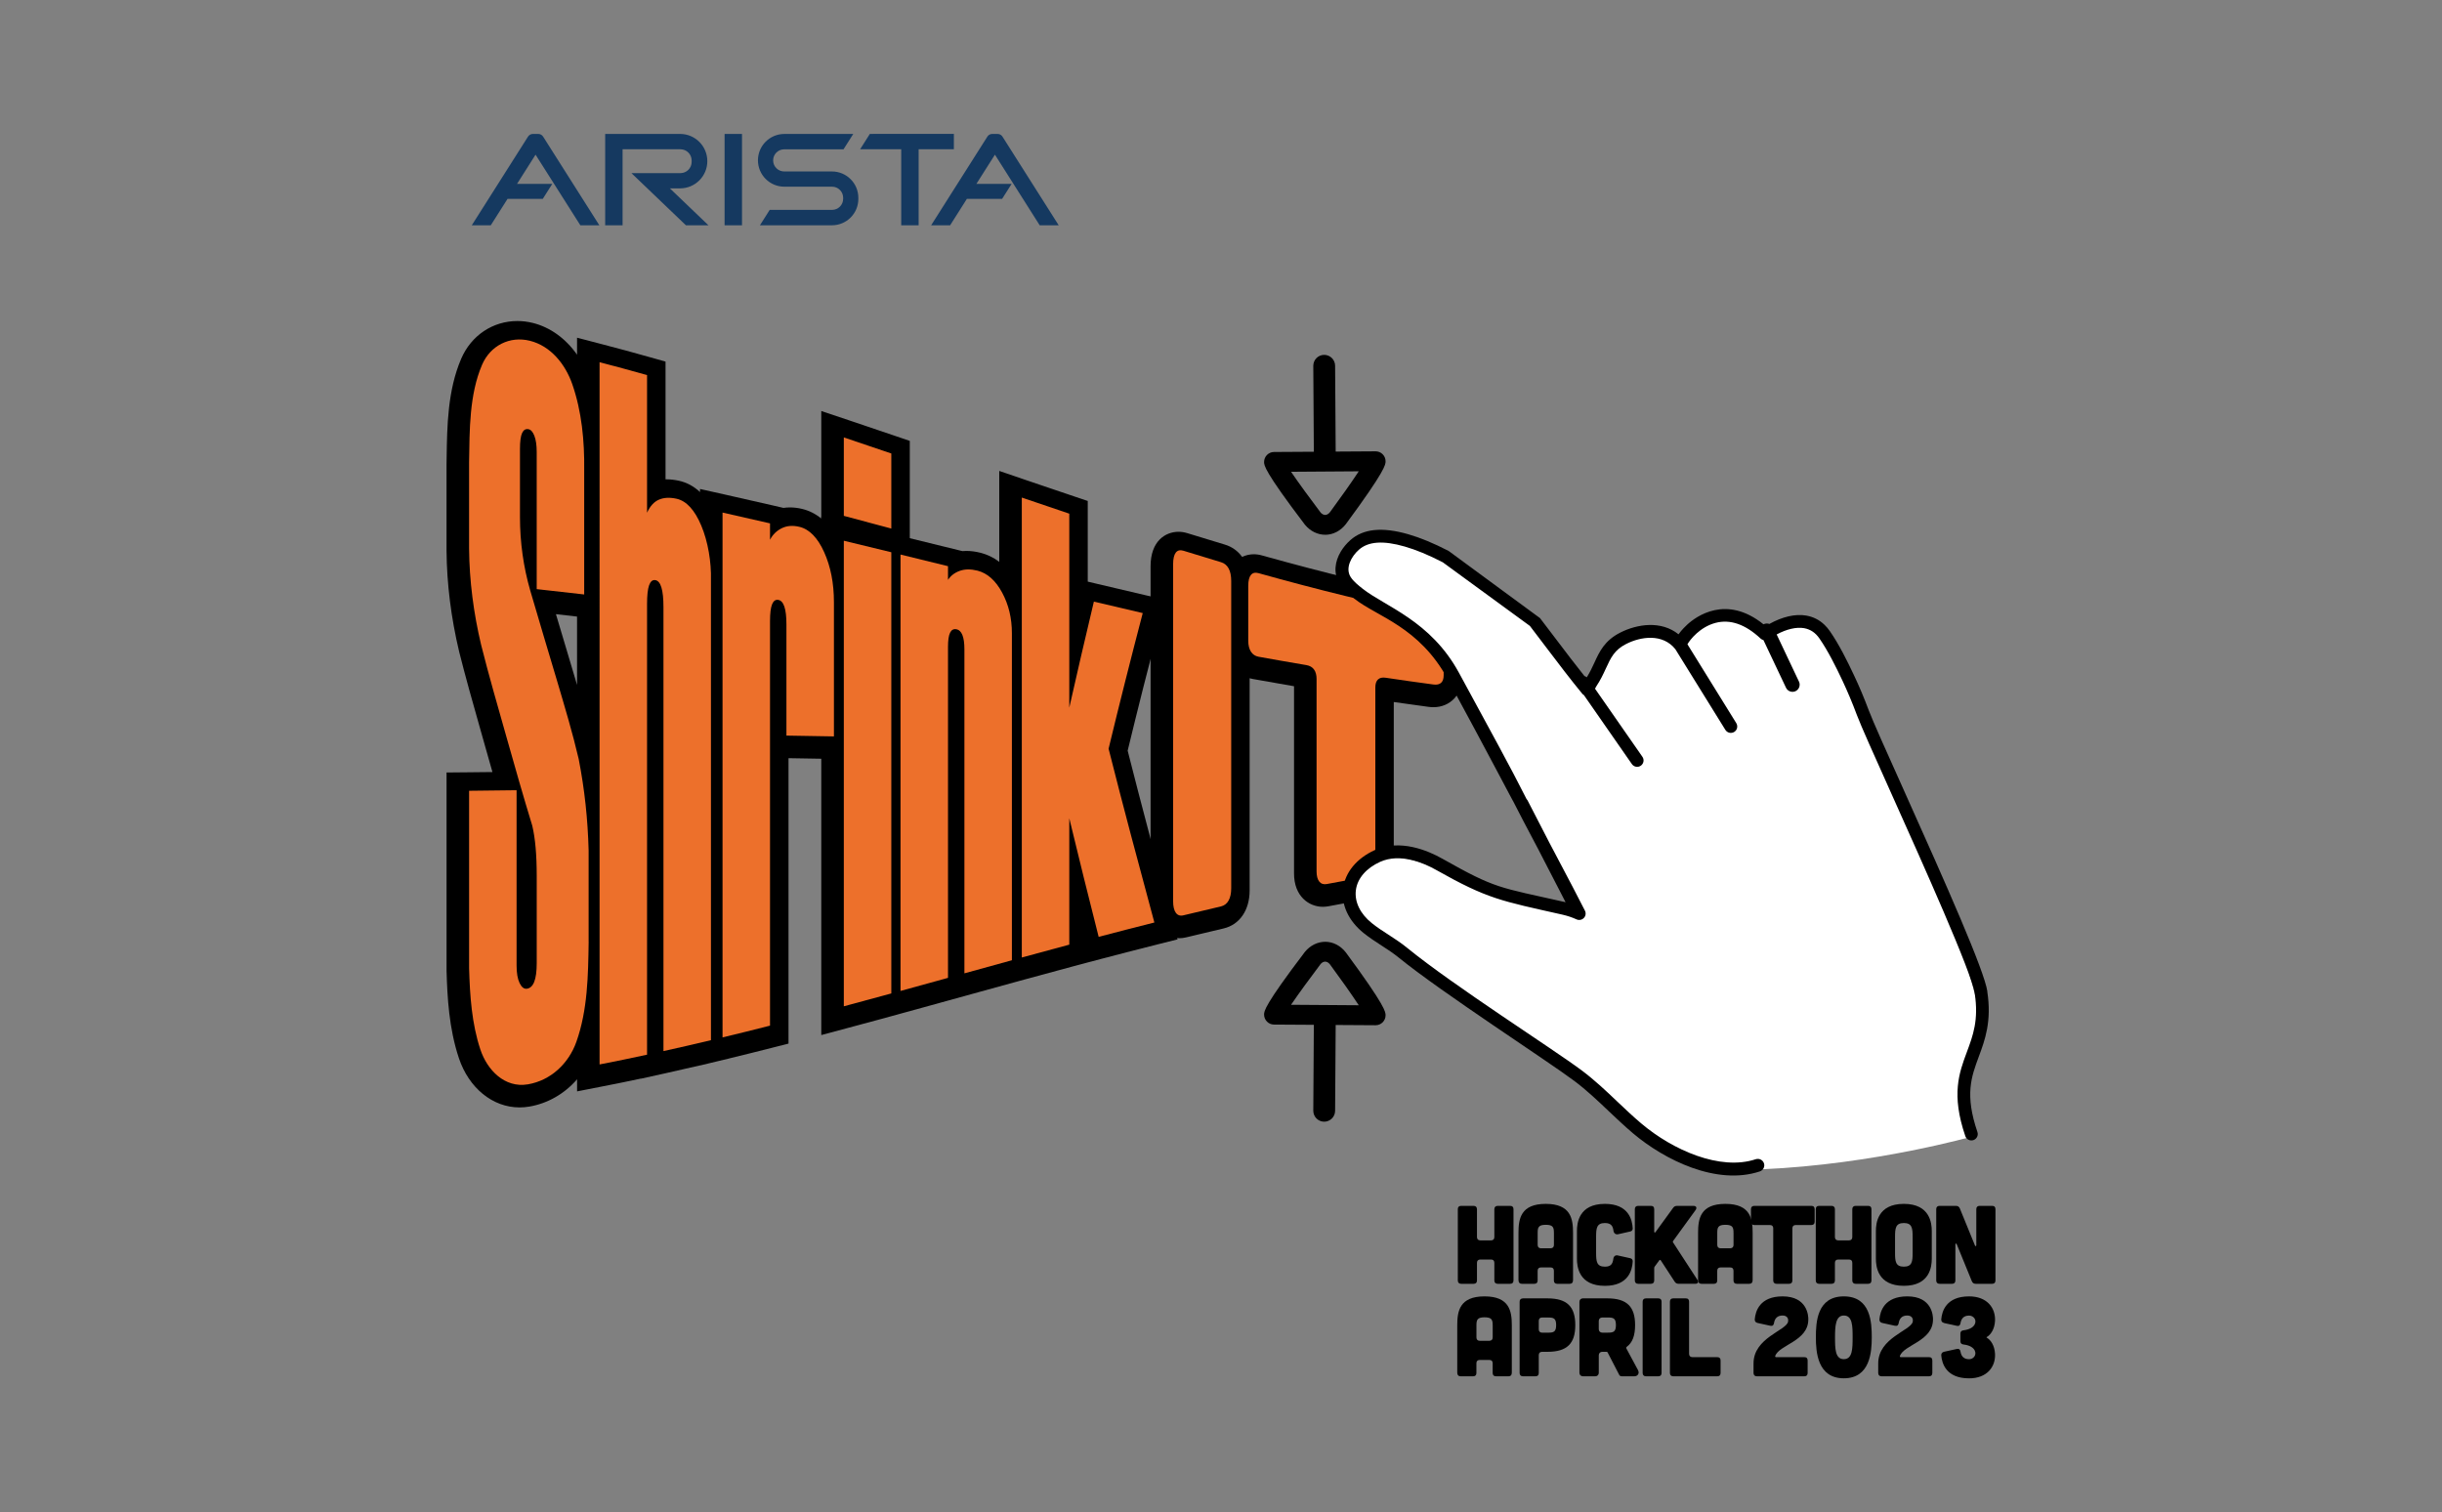 <?xml version="1.0" encoding="UTF-8"?><svg id="Layer_1" xmlns="http://www.w3.org/2000/svg" viewBox="0 0 1190.55 737.27"><rect x="0" y="0" width="1190.55" height="737.27" fill="#808080" stroke="none"/><defs><style>.cls-1{fill:#ed702b;}.cls-2{fill:#fff;}.cls-3{fill:#153960;}</style></defs><path d="m646.16,260.74c3.75-.03,7.36-1.86,9.96-5.17,19.43-26.34,19.41-29.07,19.39-30.71,0-2.66-2.21-4.83-4.87-4.81l-19.45.12-.28-41.87c-.03-2.94-2.43-5.3-5.36-5.28-2.94.02-5.29,2.42-5.28,5.35l.27,41.88-19.45.12c-2.66.02-4.81,2.22-4.81,4.89.02,1.63.03,4.38,19.91,30.56,2.59,3.14,6.21,4.93,9.96,4.91h0Zm16.28-30.95c-3.52,5.34-9.04,13.16-14.02,19.9-.69.88-1.52,1.36-2.34,1.37-.81,0-1.66-.46-2.26-1.2-5.13-6.77-10.79-14.54-14.39-19.84l33.02-.23Z"/><path d="m646.16,459.17c3.75.03,7.36,1.86,9.96,5.17,19.43,26.34,19.41,29.07,19.39,30.71,0,2.66-2.21,4.83-4.87,4.81l-19.45-.12-.28,41.87c-.03,2.94-2.43,5.3-5.36,5.28-2.94-.02-5.29-2.42-5.28-5.35l.27-41.88-19.45-.12c-2.66-.02-4.81-2.22-4.81-4.89.02-1.63.03-4.38,19.91-30.56,2.59-3.14,6.21-4.93,9.96-4.91h0Zm16.28,30.95c-3.52-5.34-9.04-13.16-14.02-19.9-.69-.88-1.52-1.36-2.34-1.37-.81,0-1.66.46-2.26,1.2-5.13,6.77-10.79,14.54-14.39,19.84l33.02.23Z"/><g><g><path d="m430.94,268.37c-9.25-2.49-13.87-3.73-23.11-6.19l-7.43-1.97v-59.82l13.18,4.42c9.28,3.11,13.92,4.69,23.2,7.85l6.77,2.31v56.8l-12.6-3.4Z"/><path d="m432.24,263.54l6.3,1.7v-46.71l-3.39-1.15c-9.27-3.16-13.9-4.73-23.17-7.84l-6.59-2.21v49.03l3.72.99c9.25,2.46,13.88,3.7,23.13,6.19Z"/><path d="m253.28,539.93c-13.09,0-24.7-9.44-29.57-24.06-4.82-14.48-5.63-29.55-6-42.53v-96.7s9.9-.09,9.9-.09c5.03-.05,8.69-.08,12.47-.13-1.29-4.51-2.54-8.95-3.77-13.29-.77-2.72-1.54-5.44-2.31-8.17-3.45-12.16-7.01-24.69-10.14-37.18-3.96-16.63-6.03-33.21-6.16-49.32v-42.1l.05-3.16c.22-15.42.47-32.89,7.1-48.3,4.88-11.34,15.38-18.38,27.41-18.38,2.5,0,5.03.31,7.51.93,8.52,2.12,16.07,7.64,21.56,15.48v-8.28l12.52,3.27c9.16,2.39,13.74,3.63,23.33,6.33l7.29,2.05v57.4c.15,0,.31,0,.46,0,1.91,0,3.92.23,5.98.67,3.84.83,7.3,2.68,10.37,5.54v-1.5l12.17,2.72c9.67,2.16,14.28,3.21,23.23,5.28l5.27,1.22c1.05-.15,2.11-.23,3.19-.23,1.92,0,3.92.24,5.93.73,3.42.82,6.53,2.39,9.33,4.69v-.86l12.33,2.97c8.69,2.09,13.31,3.21,21.49,5.2l6.2,1.51c7.96,1.94,12.5,3.06,19.51,4.78l9.24,2.27c.64-.05,1.29-.08,1.95-.08,2.18,0,4.47.29,6.81.88,3.37.84,6.45,2.32,9.24,4.44v-44.32l13.23,4.52c9.24,3.16,13.86,4.73,23.1,7.83l6.81,2.29v39.32l4.31,1.03c9.37,2.23,14.12,3.35,23.76,5.58l10.02,2.32-2.6,9.95c-5.92,22.67-11.17,43.47-16.03,63.55,6.93,27.38,14.21,54.5,21.67,82.18l2.65,9.82-9.87,2.48c-8.64,2.17-17.73,4.51-27.03,6.96l-7.89,2.08-6.4,1.71c-9.24,2.48-13.86,3.73-23.1,6.26l-4.82,1.32c-8.62,2.36-13.22,3.63-21.28,5.86l-11.65,3.22c-8.1,2.24-12.72,3.51-21.36,5.88l-12.64,3.46h0c-4.78,1.29-8.9,2.4-15.06,4.05l-12.59,3.37v-134.72l-15.98-.27v139.15l-7.53,1.92c-8.41,2.14-13.01,3.29-21.27,5.29v.02l-4.99,1.19-9.34,2.25v-.04c-5.63,1.32-9.95,2.3-16.65,3.79l-12.16,2.69v-.05c-7.03,1.5-11.5,2.4-19.23,3.91l-11.91,2.33v-5.89c-6.06,6.99-14.23,11.77-23.31,13.31-1.57.27-3.17.4-4.73.4Zm17.75-240.5c1.42,4.79,2.86,9.58,4.27,14.28l.17.56c1.64,5.47,3.27,10.93,4.88,16.38,0,0,.92,3.09.98,3.3v-33.33c-4.09-.48-7.25-.84-10.29-1.18Z"/><path d="m544.61,366.02c4.94-20.45,10.29-41.67,16.34-64.84l1.3-4.98-5.01-1.16c-9.64-2.23-14.39-3.35-23.79-5.58l-4.86-1.16-1.16,4.86c-.71,2.99-1.42,5.98-2.13,8.97v-54.28l-3.41-1.15c-9.25-3.11-13.88-4.68-23.13-7.84l-6.62-2.26v51.28c-.06-.11-.11-.23-.17-.35-3.88-7.2-9.02-11.64-15.27-13.2-1.94-.48-3.82-.73-5.6-.73s-3.38.23-4.93.68v-1.19l-5.61-1.38c-8.1-1.99-12.71-3.12-21.35-5.23l-.68-.17h0s-2.05-.5-2.05-.5l-3.46-.84h0c-8.17-1.99-12.79-3.11-21.48-5.2l-6.17-1.48v9.91s0-.02-.01-.03c-3.84-8.55-9.04-13.66-15.48-15.2-1.64-.39-3.24-.59-4.77-.59-2,0-3.92.33-5.71,1v-1.22l-3.87-.9c-9-2.08-13.61-3.14-23.19-5.27l-6.09-1.36v12.6c-.26-.69-.52-1.37-.8-2.02-3.9-9.2-9.16-14.57-15.62-15.97-1.71-.37-3.36-.56-4.92-.56-1.94,0-3.77.29-5.46.86v-59.47l-3.65-1.03c-9.55-2.69-14.11-3.93-23.24-6.31l-6.26-1.63v28.76c-.94-4.66-2.13-9.09-3.6-13.29-4.38-12.53-13.41-21.61-24.16-24.29-2.08-.52-4.2-.78-6.3-.78-10,0-18.74,5.89-22.82,15.36-6.23,14.5-6.48,31.44-6.69,46.4l-.05,3.08v42.06c.13,15.73,2.14,31.91,6.01,48.14,3.12,12.43,6.67,24.94,10.1,37.03.77,2.73,1.55,5.45,2.32,8.18,1.78,6.34,3.64,12.89,5.56,19.56-6.75.09-11.25.14-19.04.21l-4.96.04v91.61c.37,12.63,1.14,27.26,5.75,41.1,4.18,12.54,13.92,20.64,24.83,20.64,1.29,0,2.6-.11,3.9-.33,12.47-2.11,23.02-11.3,27.52-23.98.6-1.69,1.13-3.38,1.61-5.09v20.51l5.96-1.16c9.12-1.78,13.68-2.72,23.24-4.77l1.94-.42h0s6.08-1.33,6.08-1.33c8.91-1.97,13.47-3.02,22.73-5.22h0s3.19-.76,3.19-.76l1.15-.27h0s1.83-.45,1.83-.45c9.56-2.31,14.18-3.46,23.21-5.75l3.77-.96v-140.34l25.97.43v133.12l6.29-1.69c8.64-2.32,13.26-3.57,21.35-5.78h0s4.87-1.33,4.87-1.33l.63-.17h0s.82-.22.82-.22c8.64-2.37,13.25-3.64,21.35-5.88l11.65-3.22c8.07-2.23,12.67-3.5,21.29-5.86l2.57-.71,2.25-.62c9.25-2.53,13.88-3.79,23.13-6.27l3.71-.99v-24.18c1.44,5.75,2.93,11.67,4.48,17.76l1.24,4.89,4.88-1.29c9.29-2.45,18.41-4.8,27.09-6.98l4.94-1.24-1.33-4.91c-7.59-28.15-14.99-55.72-22-83.46Zm-258.57,4.04l-.04-.18c-2.77-11.87-6.27-23.69-9.65-35.12l-.8-2.69c-1.66-5.63-3.35-11.27-5.05-16.92-2.12-7.07-4.29-14.32-6.4-21.51,6.67.73,11.14,1.24,19.14,2.17l3.07.36v75.38c-.09-.5-.18-.99-.27-1.49Z"/><path d="m574.88,457.41c-5.18,0-13.94-3.59-13.94-17.05v-164.26c0-12.41,7.34-16.82,13.62-16.82,1.43,0,2.89.23,4.34.68,7.47,2.32,11.05,3.41,18.21,5.55,3.5,1.04,6.4,3.13,8.47,6.01,1.9-.9,3.89-1.29,5.64-1.29,1.34,0,2.72.2,4.08.59,30.02,8.4,57.67,15.13,84.51,20.55,8.01,1.56,13.01,8.21,13.01,17.34v21.56c0,8.42-5.87,14.53-13.95,14.53-.78,0-1.58-.05-2.38-.16-6.88-.92-11.23-1.52-16.98-2.36v78.75c0,11.25-7.18,16.46-13.32,17.5-7.26,1.23-10.89,1.88-18.47,3.32-.93.18-1.87.27-2.79.27-6.77,0-14.05-5.09-14.05-16.25v-91.29c-7.16-1.22-11.72-2.02-20.09-3.53-.53-.09-1.04-.22-1.55-.36v103.42c0,9.64-4.88,16.76-12.74,18.58-7.07,1.64-10.65,2.49-18.21,4.33-1.14.28-2.29.42-3.42.42Z"/><path d="m698.82,296.26c-26.96-5.45-54.74-12.2-84.89-20.64-.92-.26-1.84-.4-2.72-.4-1.06,0-5.24.3-7.37,4.76-1.29-6.58-5.48-8.89-8.16-9.69-7.17-2.14-10.76-3.23-18.27-5.56-.97-.3-1.93-.45-2.86-.45-2.02,0-8.62.85-8.62,11.82v164.26c0,11.47,7.45,12.05,8.94,12.05.73,0,1.48-.09,2.24-.28,7.54-1.83,11.12-2.69,18.27-4.34,5.55-1.29,8.87-6.41,8.87-13.71v-113.38c1.76,3.22,4.66,4.9,7.44,5.4,9.6,1.73,14.19,2.53,23.37,4.09.39.07.53.15.53.15.08.1.3.63.3,1.79v93.71c0,8.31,4.88,11.26,9.06,11.26.61,0,1.24-.06,1.87-.18,7.59-1.43,11.23-2.09,18.56-3.33,4.43-.75,9.16-4.45,9.16-12.57v-84.54c9.09,1.35,13.67,2,22.65,3.2.58.08,1.16.12,1.71.12,5.35,0,8.95-3.83,8.95-9.54v-21.56c0-6.69-3.38-11.35-9.01-12.44Z"/></g><path class="cls-1" d="m286.99,459.22c-.25,16.32-.47,33.2-5.99,48.74-3.76,10.59-12.5,18.83-23.65,20.72-11.34,1.92-19.84-7.02-23.15-16.96-4.21-12.65-5.11-26.18-5.5-39.66v-86.51c9.26-.08,13.89-.14,23.15-.27v85.43c0,3.7.49,6.56,1.46,8.58.98,2.03,2.15,2.95,3.53,2.77,1.61-.2,2.82-1.33,3.62-3.39.8-2.06,1.21-5.07,1.21-9.06v-42.64c0-10.18-.73-18.34-2.17-24.39-4.38-14.33-8.49-28.73-12.56-43.16-4.23-14.99-8.6-29.96-12.39-45.07-3.65-15.34-5.73-31.2-5.86-46.97v-42.02c.25-15.62.09-32.99,6.33-47.51,4.01-9.32,13.46-14.16,23.31-11.7,10.19,2.54,17.28,11.45,20.65,21.09,4.64,13.26,6.01,27.86,5.83,41.86v60.74c-9.26-1.08-13.89-1.6-23.15-2.61v-66.88c0-3.3-.38-5.91-1.13-7.84-.75-1.94-1.71-3.02-2.87-3.24-1.39-.27-2.43.35-3.12,1.86-.7,1.51-1.04,4.08-1.04,7.74v33.33c0,12.08,1.68,24.23,5.02,35.77,4.28,14.78,8.84,29.72,13.22,44.52,3.67,12.41,7.43,24.89,10.38,37.54,2.91,14.92,4.45,29.42,4.85,44.61v44.59Z"/><path class="cls-1" d="m346.61,507.15c-9.26,2.2-13.89,3.27-23.15,5.32v-216.44c0-8.44-1.33-12.8-4-13.19-1.33-.19-2.33.63-3,2.5-.67,1.86-1,4.94-1,9.21v219.67c-9.26,1.99-13.89,2.95-23.15,4.76V176.6c9.26,2.42,13.89,3.68,23.15,6.28v67.1c1.44-3.19,3.36-5.3,5.75-6.35,2.38-1.05,5.25-1.2,8.58-.48,4.88,1.06,8.88,5.5,12.07,13.03,3.33,7.85,4.99,18.03,4.75,26.55v224.42Z"/><path class="cls-1" d="m406.56,359.04c-9.26-.15-13.89-.23-23.15-.39v-54.21c0-7.57-1.33-11.54-4-11.96-1.33-.21-2.33.51-3,2.16-.67,1.66-1,4.4-1,8.23v197.19c-9.26,2.35-13.89,3.51-23.15,5.74v-255.9c9.26,2.07,13.89,3.12,23.15,5.27v7.98c1.33-2.53,3.25-4.41,5.75-5.63,2.5-1.22,5.36-1.43,8.58-.66,4.88,1.17,8.91,5.33,12.08,12.38,3.16,7.05,4.75,15.1,4.75,24.36v65.44Z"/><path class="cls-1" d="m434.54,257.71c-9.26-2.5-13.89-3.74-23.15-6.2v-38.24c9.26,3.11,13.89,4.68,23.15,7.83v36.6Zm0,226.65c-9.26,2.53-13.89,3.79-23.15,6.27v-226.99c9.26,2.23,13.89,3.35,23.15,5.61v215.1Z"/><path class="cls-1" d="m493.33,468.18c-9.26,2.54-13.89,3.82-23.15,6.38v-158c0-6.07-1.33-9.32-4-9.77-1.33-.22-2.33.35-3,1.72-.67,1.37-1,3.68-1,6.89v161.36c-9.26,2.56-13.89,3.84-23.15,6.38v-212.77c9.26,2.26,13.89,3.4,23.15,5.67v6.68c1.33-2.04,3.25-3.51,5.75-4.4,2.49-.89,5.36-.91,8.58-.11,4.88,1.22,8.91,4.85,12.07,10.72,3.16,5.87,4.75,12.41,4.75,19.8v159.46Z"/><path class="cls-1" d="m562.78,449.78c-9.06,2.27-18.11,4.61-27.15,6.99-4.88-19.24-9.67-38.51-14.32-57.81v61.61c-9.26,2.48-13.89,3.74-23.15,6.27v-224.25c9.26,3.16,13.89,4.74,23.15,7.85v94.58c3.89-17.26,7.89-34.49,11.99-51.7,9.53,2.27,14.29,3.39,23.82,5.59-5.75,22-11.32,44.03-16.65,66.13,7.14,28.32,14.71,56.53,22.32,84.73Z"/><path class="cls-1" d="m595.25,274.09c3.33.99,5,4.11,5,9.19v149.81c0,4.82-1.67,8.07-5,8.84-7.33,1.7-10.99,2.57-18.32,4.35-3.16.77-5-1.8-5-6.92v-164.26c0-5.4,1.83-7.57,5-6.59,7.33,2.28,10.99,3.39,18.32,5.58Z"/><path class="cls-1" d="m641.88,331.14c0-3.98-1.67-6.31-5-6.87-9.33-1.58-13.99-2.4-23.32-4.08-3.16-.57-5-3.39-5-7.77v-26.83c0-4.99,1.83-7.05,5-6.15,28.21,7.9,56.55,14.93,85.27,20.73,3.33.65,5,3.28,5,7.54v21.56c0,3.32-1.67,4.91-5,4.46-9.33-1.25-13.99-1.91-23.31-3.3-3.16-.47-5,1.12-5,4.72v84.88c0,4.21-1.67,7.08-5,7.64-7.46,1.27-11.19,1.94-18.65,3.35-3.16.6-5-1.74-5-6.16v-93.71Z"/></g><g><path class="cls-2" d="m668.49,293.74s30.63,11.34,48.57,49.67c16.45,35.15,53.8,104.33,53.8,104.33l-27.98-8.69-37.2-13.23s-30.49-16.25-41.79-2.34c-11.3,13.91-4.34,24.29,2.1,28.8,6.44,4.51,87.2,60.89,87.2,60.89,0,0,27.1,20.65,44.73,37.14s53.54,20.12,61.04,19.79c55.1-2.4,102.9-16.09,102.9-16.09,0,0-10.2-21.44,2.77-42.3,12.97-20.85-65.61-183.94-65.61-183.94,0,0-10.3-38.79-35.08-19.08,0,0-33.65-22.37-43.85,5.41,0,0-27.17-16.1-39.12,11.94l-6.59,9.5-27.09-32.37s-57.7-51.17-81.77-37.53c-24.07,13.64,2.97,28.09,2.97,28.09Z"/><path d="m968.9,483.38c-1.56-10.36-19.56-50.98-41.14-99.05-7.96-17.69-14.8-32.98-16.65-37.91-2.21-5.92-4.65-11.74-7.26-17.24-3.27-6.96-7.23-14.97-11.72-21.44-.81-1.17-1.69-2.21-2.66-3.13-2.47-2.38-5.44-3.88-8.86-4.48-5.37-.94-11.76.6-17.99,4.08-.84-.31-1.81-.29-2.73.1-.04.03-.07.07-.12.09-18.2-14.68-32.94-3.78-37.16.11-.72.64-2.7,2.55-4.28,4.75-8.49-6.83-20.2-4.99-28.38-.84-7.69,3.91-10.13,9.21-12.71,14.85-1.04,2.26-2.15,4.59-3.63,6.96-.32-.29-.73-.49-1.15-.62-4.54-5.69-8.99-11.55-13.3-17.25-2.77-3.68-5.55-7.36-8.36-10.99l-44.58-32.77c-7.46-3.83-13.73-6.41-19.71-8.14-12.69-3.63-21.91-2.69-28.2,2.91-1.79,1.59-3.39,3.49-4.63,5.56-2.87,4.81-3.78,10.57-.53,15.75,1.96,3.09,4.77,5.31,7.26,7.3,11.08,8.75,31.46,13.57,45.32,39.02,18.54,34.05,33.59,62.95,31.71,59.13,2.09,4.21,7.19,13.9,12.55,24.02l13.28,25.74c-.05,0-.1-.03-.15-.04-32.75-7.39-33.67-6.36-59.99-21.21-6.98-3.95-20.55-9.71-32.9-4.16-8.8,4.01-14.45,10.82-15.44,18.76-1.01,7.88,2.67,15.79,10.08,21.73,2.78,2.21,5.74,4.15,8.63,6.02,3.01,1.94,5.82,3.78,8.45,5.92,20.61,16.79,72.36,50.2,85.6,60.13,5.9,4.42,11.39,9.61,16.72,14.69,3.84,3.63,7.8,7.38,11.94,10.89,15.32,12.93,40.68,25.53,61.79,18.51,1.63-.54,2.53-2.31,1.99-3.94-.55-1.64-2.32-2.53-3.96-2.01-17.46,5.82-40.59-4.53-55.78-17.35-4-3.37-7.9-7.07-11.67-10.64-5.43-5.18-11.09-10.53-17.26-15.16-14.33-10.73-62.32-41.17-85.39-59.96-2.89-2.36-5.99-4.38-8.99-6.32-2.9-1.86-5.61-3.63-8.14-5.67-5.66-4.53-8.49-10.37-7.77-16.06.72-5.71,5.03-10.74,11.82-13.81,9.84-4.43,21.28.54,27.24,3.9,25.35,14.3,31.54,15.06,61.68,21.85,2.45.57,4.74,1.32,6.81,2.28,1.21.56,2.64.31,3.57-.65.94-.94,1.16-2.37.56-3.57-2.38-4.81-8.71-16.79-14.82-28.38-.83-1.57-1.66-3.16-2.49-4.72l-10.68-20.71c-.14-.24-.33-.45-.5-.66-.44-.84-.81-1.58-1.13-2.2-5.1-10.29-18.07-34.12-31.82-59.36-13.83-25.41-35.93-32.26-46.93-40.94-2.2-1.75-4.48-3.54-5.87-5.74-2.69-4.25.2-9.88,4.03-13.27,4.56-4.07,11.86-4.58,22.33-1.57,5.57,1.61,11.48,4.04,18.56,7.68l42.48,31.03c2.8,3.62,5.58,7.27,8.32,10.95,5.59,7.37,11.37,15.01,17.36,22.29.16.19.42.27.61.43l23.44,33.7c1,1.4,2.92,1.77,4.35.77,1.41-.98,1.77-2.93.77-4.34l-23.1-33.2c.2-.4.4-.79.62-1.13,2.09-3.12,3.48-6.13,4.7-8.79,2.4-5.19,4.1-8.95,9.86-11.88,7.21-3.67,17.82-5.18,23.98,2.53l24.39,39.35c.92,1.46,2.83,1.91,4.31,1.01,1.48-.91,1.91-2.84,1-4.31l-23.8-38.43c1.28-2.3,6.15-8.42,13.63-10.42,7.2-1.92,14.62.66,22.09,7.67.39.36.84.56,1.34.71l10.99,23.22c.76,1.59,2.56,2.35,4.2,1.85.15-.05.31-.12.46-.18,1.75-.83,2.5-2.93,1.66-4.67l-10.87-22.97c4.79-2.57,9.57-3.73,13.37-3.07,3.06.56,5.52,2.19,7.47,5.01,4.22,6.1,8.05,13.8,11.22,20.54,2.52,5.36,4.89,11.01,7.04,16.77,1.92,5.14,8.48,19.76,16.8,38.29,15.55,34.67,39.09,87.06,40.66,97.42,1.99,13.01-.84,20.59-3.83,28.62-3.77,10.14-7.71,20.66-.76,40.99.55,1.63,2.32,2.51,3.95,1.96,1.65-.57,2.52-2.33,1.95-3.96-6.2-18.22-2.99-26.84.7-36.8,2.97-8.01,6.35-17.11,4.11-31.73h0Z"/></g><g><path d="m718.44,587.93c1.03,0,1.63.6,1.63,1.63v13.57c0,1.03.6,1.63,1.63,1.63h5.21c1.09,0,1.63-.6,1.63-1.63v-13.57c0-1.03.6-1.63,1.63-1.63h6.08c1.08,0,1.63.54,1.63,1.63v34.74c0,1.03-.54,1.63-1.63,1.63h-6.08c-1.03,0-1.63-.6-1.63-1.63v-8.58c0-1.08-.54-1.63-1.63-1.63h-5.21c-1.03,0-1.63.54-1.63,1.63v8.58c0,1.03-.54,1.63-1.63,1.63h-6.08c-1.03,0-1.63-.6-1.63-1.63v-34.74c0-1.09.54-1.63,1.63-1.63h6.08Z"/><path d="m766.91,624.08c0,1.19-.54,1.85-1.63,1.85h-6.08c-1.03,0-1.63-.54-1.63-1.63v-4.72c0-1.08-.54-1.63-1.63-1.63h-4.67c-1.03,0-1.63.54-1.63,1.63v4.72c0,1.08-.54,1.63-1.63,1.63h-6.08c-1.03,0-1.63-.65-1.63-1.85v-23.01c0-6.84,1.09-14.11,13.3-14.11s13.3,7.27,13.3,14.11v23.01Zm-9.33-23.01c0-2.61-.38-3.91-3.96-3.91s-3.96,1.3-3.96,3.91v5.92c0,1.03.6,1.63,1.63,1.63h4.67c1.08-.05,1.63-.6,1.63-1.68v-5.86Z"/><path d="m768.81,600.15c0-3.58.76-13.19,13.62-13.19,11.56,0,13.35,7.76,13.57,11.94.05.76-.43,1.36-1.19,1.52l-6.02,1.36c-1.14.22-2.01-.54-2.17-1.68-.27-2.39-1.25-3.8-4.18-3.8-4.02,0-4.29,2.55-4.29,6.73v7.82c0,4.18.27,6.73,4.29,6.73,2.99,0,3.8-1.41,4.12-3.91.16-1.14,1.03-1.84,2.12-1.57l6.13,1.36c.76.16,1.25.76,1.19,1.57-.22,4.12-2.01,11.89-13.57,11.89-12.86,0-13.62-9.61-13.62-13.19v-13.57Z"/><path d="m827.54,623.97c.76,1.09.27,1.95-1.03,1.95h-8.14c-.87,0-1.47-.33-1.95-1.09l-6.73-10.31c-.22-.33-.54-.33-.76,0l-2.23,3.04c-.16.22-.22.43-.22.71v6.03c0,1.03-.54,1.63-1.63,1.63h-6.19c-1.03,0-1.63-.6-1.63-1.63v-34.74c0-1.09.6-1.63,1.63-1.63h6.19c1.09,0,1.63.54,1.63,1.63v10.91c0,.54.38.65.65.22l8.52-11.72c.49-.71,1.09-1.03,1.95-1.03h8.03c1.36,0,1.79.87,1.03,2.01l-10.96,15.09c-.16.27-.22.49,0,.76l11.83,18.18Z"/><path d="m854.47,624.08c0,1.19-.54,1.85-1.63,1.85h-6.08c-1.03,0-1.63-.54-1.63-1.63v-4.72c0-1.08-.54-1.63-1.63-1.63h-4.67c-1.03,0-1.63.54-1.63,1.63v4.72c0,1.08-.54,1.63-1.63,1.63h-6.08c-1.03,0-1.63-.65-1.63-1.85v-23.01c0-6.84,1.09-14.11,13.3-14.11s13.3,7.27,13.3,14.11v23.01Zm-9.33-23.01c0-2.61-.38-3.91-3.96-3.91s-3.96,1.3-3.96,3.91v5.92c0,1.03.6,1.63,1.63,1.63h4.67c1.08-.05,1.63-.6,1.63-1.68v-5.86Z"/><path d="m864.51,598.9c0-1.08-.54-1.63-1.63-1.63h-7.6c-1.03,0-1.63-.6-1.63-1.63v-6.08c0-1.09.6-1.63,1.63-1.63h27.79c1.09,0,1.63.54,1.63,1.63v6.08c0,1.03-.54,1.63-1.63,1.63h-7.6c-1.03,0-1.63.54-1.63,1.63v25.4c0,1.03-.54,1.63-1.63,1.63h-6.08c-1.03,0-1.63-.6-1.63-1.63v-25.4Z"/><path d="m892.95,587.93c1.03,0,1.63.6,1.63,1.63v13.57c0,1.03.6,1.63,1.63,1.63h5.21c1.09,0,1.63-.6,1.63-1.63v-13.57c0-1.03.6-1.63,1.63-1.63h6.08c1.08,0,1.63.54,1.63,1.63v34.74c0,1.03-.54,1.63-1.63,1.63h-6.08c-1.03,0-1.63-.6-1.63-1.63v-8.58c0-1.08-.54-1.63-1.63-1.63h-5.21c-1.03,0-1.63.54-1.63,1.63v8.58c0,1.03-.54,1.63-1.63,1.63h-6.08c-1.03,0-1.63-.6-1.63-1.63v-34.74c0-1.09.54-1.63,1.63-1.63h6.08Z"/><path d="m941.8,613.72c0,3.58-.76,13.19-13.62,13.19s-13.62-9.61-13.62-13.19v-13.57c0-3.58.76-13.19,13.62-13.19s13.62,9.61,13.62,13.19v13.57Zm-9.33-10.69c0-4.18-.27-6.73-4.29-6.73s-4.29,2.55-4.29,6.73v7.82c0,4.18.27,6.73,4.29,6.73s4.29-2.55,4.29-6.73v-7.82Z"/><path d="m953.58,587.93c.92,0,1.52.38,1.9,1.25l7.38,18.07c.22.49.65.38.65-.16v-17.53c0-1.09.6-1.63,1.63-1.63h6.08c1.09,0,1.63.54,1.63,1.63v34.74c0,1.03-.54,1.63-1.63,1.63h-7.98c-.92,0-1.52-.38-1.9-1.25l-7.38-18.07c-.22-.49-.65-.38-.65.16v17.53c0,1.03-.54,1.63-1.63,1.63h-6.08c-1.03,0-1.63-.6-1.63-1.63v-34.74c0-1.09.6-1.63,1.63-1.63h7.98Z"/></g><g><path d="m737.06,669.18c0,1.19-.54,1.85-1.63,1.85h-6.08c-1.03,0-1.63-.54-1.63-1.63v-4.72c0-1.08-.54-1.63-1.63-1.63h-4.67c-1.03,0-1.63.54-1.63,1.63v4.72c0,1.08-.54,1.63-1.63,1.63h-6.08c-1.03,0-1.63-.65-1.63-1.85v-23.01c0-6.84,1.09-14.11,13.3-14.11s13.3,7.27,13.3,14.11v23.01Zm-9.33-23.01c0-2.61-.38-3.91-3.96-3.91s-3.96,1.3-3.96,3.91v5.92c0,1.03.6,1.63,1.63,1.63h4.67c1.08-.05,1.63-.6,1.63-1.68v-5.86Z"/><path d="m754.43,633.03c9.66,0,13.57,4.12,13.57,13.03s-3.91,13.03-13.57,13.03h-2.6c-1.03,0-1.63.54-1.63,1.63v8.68c0,1.08-.54,1.63-1.63,1.63h-6.08c-1.03,0-1.63-.6-1.63-1.63v-34.68c0-1.08.54-1.63,1.63-1.68h11.94Zm.33,16.72c2.61,0,3.91-.33,3.91-3.69s-1.3-3.69-3.91-3.69h-2.93c-1.03,0-1.63.54-1.63,1.63v4.12c0,1.03.6,1.63,1.63,1.63h2.93Z"/><path d="m798.61,668.09c.76,1.41-.11,2.93-1.79,2.93h-6.19c-.54,0-1.03-.27-1.25-.76l-5.64-10.91c-.11-.16-.27-.27-.43-.27h-2.17c-.98,0-1.68.71-1.68,1.68v8.58c0,.98-.71,1.68-1.68,1.68h-6.08c-.98,0-1.68-.71-1.68-1.68v-34.63c0-.98.71-1.68,1.68-1.68h11.89c9.66,0,13.57,4.12,13.57,13.03,0,5.05-1.25,8.58-4.12,10.64-.22.16-.27.43-.16.71l5.75,10.69Zm-17.48-25.73c-.98,0-1.68.71-1.68,1.68v4.02c0,.98.71,1.68,1.68,1.68h2.77c2.61,0,3.91-.33,3.91-3.69s-1.3-3.69-3.91-3.69h-2.77Z"/><path d="m808.44,633.03c1.08,0,1.63.54,1.63,1.63v34.74c0,1.03-.54,1.63-1.63,1.63h-5.97c-1.03,0-1.63-.6-1.63-1.63v-34.74c0-1.09.6-1.63,1.63-1.63h5.97Z"/><path d="m821.85,633.03c1.09,0,1.63.54,1.63,1.63v25.4c0,1.03.6,1.63,1.63,1.63h12.1c1.08,0,1.63.54,1.63,1.63v6.08c0,1.08-.54,1.63-1.63,1.63h-21.44c-1.03,0-1.63-.6-1.63-1.63v-34.74c0-1.09.6-1.63,1.63-1.63h6.08Z"/><path d="m879.65,661.69c1.09,0,1.63.54,1.63,1.63v6.08c0,1.08-.54,1.63-1.63,1.63h-23.12c-1.03,0-1.63-.6-1.63-1.63v-4.67c0-12.48,15.96-16.01,16.83-20.3.33-1.63-.54-3.04-2.66-3.04-2.55,0-3.8,1.41-4.18,3.64-.16,1.09-.71,1.57-1.79,1.36l-6.19-1.36c-.98-.22-1.47-.81-1.41-1.79.33-3.91,2.39-11.18,13.57-11.18,12.16,0,12.59,9.61,12.54,11.24,0,10.64-14.22,12.32-16.12,17.8-.11.38.05.6.49.6h13.68Z"/><path d="m898.92,672c-12.86,0-13.62-12.86-13.62-19.97s.43-19.97,13.62-19.97,13.62,12.86,13.62,19.97-.76,19.97-13.62,19.97Zm-4.29-19.97c0,5.48.05,10.64,4.29,10.64s4.29-5.16,4.29-10.64-.05-10.64-4.29-10.64c-4.02,0-4.29,5.16-4.29,10.64Z"/><path d="m940.44,661.69c1.09,0,1.63.54,1.63,1.63v6.08c0,1.08-.54,1.63-1.63,1.63h-23.12c-1.03,0-1.63-.6-1.63-1.63v-4.67c0-12.48,15.96-16.01,16.83-20.3.33-1.63-.54-3.04-2.66-3.04-2.55,0-3.8,1.41-4.18,3.64-.16,1.09-.71,1.57-1.79,1.36l-6.19-1.36c-.98-.22-1.47-.81-1.41-1.79.33-3.91,2.39-11.18,13.57-11.18,12.16,0,12.59,9.61,12.54,11.24,0,10.64-14.22,12.32-16.12,17.8-.11.38.05.6.49.6h13.68Z"/><path d="m947.83,645.03c-.98-.22-1.47-.81-1.41-1.79.33-3.91,2.39-11.18,13.57-11.18,8.74,0,12.92,5.59,12.65,11.89-.22,4.29-2.23,6.84-3.85,7.82-.38.16-.38.38,0,.54,1.63.98,3.64,3.53,3.85,7.82.27,6.3-3.91,11.89-12.65,11.89-11.18,0-13.24-7.27-13.57-11.18-.05-.98.43-1.57,1.41-1.79l6.19-1.36c1.08-.22,1.63.27,1.79,1.36.38,2.23,1.63,3.64,4.18,3.64,2.17,0,3.85-2.12,2.71-4.34-.81-1.52-2.71-2.5-5.32-2.82-1.09-.11-1.63-.6-1.63-1.63v-3.69c0-1.03.54-1.52,1.63-1.63,2.6-.33,4.5-1.3,5.32-2.82,1.19-2.23-.54-4.34-2.71-4.34-2.55,0-3.8,1.41-4.18,3.64-.16,1.09-.71,1.57-1.79,1.36l-6.19-1.36Z"/></g><path class="cls-3" d="m230.01,109.84l27.42-43.24c.52-.81,1.41-1.3,2.37-1.3h2.61c.96,0,1.85.49,2.37,1.3h0l27.42,43.24h-9.26l-21.84-34.43-9.02,14.23h17.18l-4.64,7.32h-17.18l-8.17,12.88h-9.26Zm217.85,0h-8.49v-37.06h-20.04l4.75-7.49,40.96-.02v7.51h-17.18v37.06Zm-86.11-44.54h-8.49v44.54h8.49v-44.54Zm92.21,44.54l27.42-43.24c.51-.81,1.41-1.3,2.37-1.3h2.61c.96,0,1.85.49,2.37,1.3h0l27.42,43.24h-9.26l-21.83-34.43-9.03,14.23h17.18l-4.65,7.32h-17.18l-8.16,12.88h-9.26Zm-119.55,0l-26.57-25.43h23.89c3.02,0,5.47-2.45,5.47-5.46v-.71c0-3.01-2.45-5.46-5.47-5.46h-28.2v37.06h-8.49v-44.54h36.52c7.33,0,13.28,5.94,13.28,13.27s-5.95,13.27-13.28,13.27h-4.97l18.82,18.01h-10.99Zm36.07,0h35.12c7.1,0,12.87-5.75,12.87-12.85v-.54c0-7.1-5.76-12.85-12.87-12.85h-23.27c-2.98,0-5.4-2.42-5.4-5.39v-.02c0-2.98,2.42-5.39,5.4-5.39h28.91l4.75-7.49h-33.6c-7.1,0-12.87,5.76-12.87,12.85h0c0,7.1,5.77,12.86,12.87,12.86h23.27c2.98,0,5.4,2.42,5.4,5.39v.53c0,2.97-2.42,5.39-5.4,5.39h-30.41l-4.77,7.52Z"/></svg>